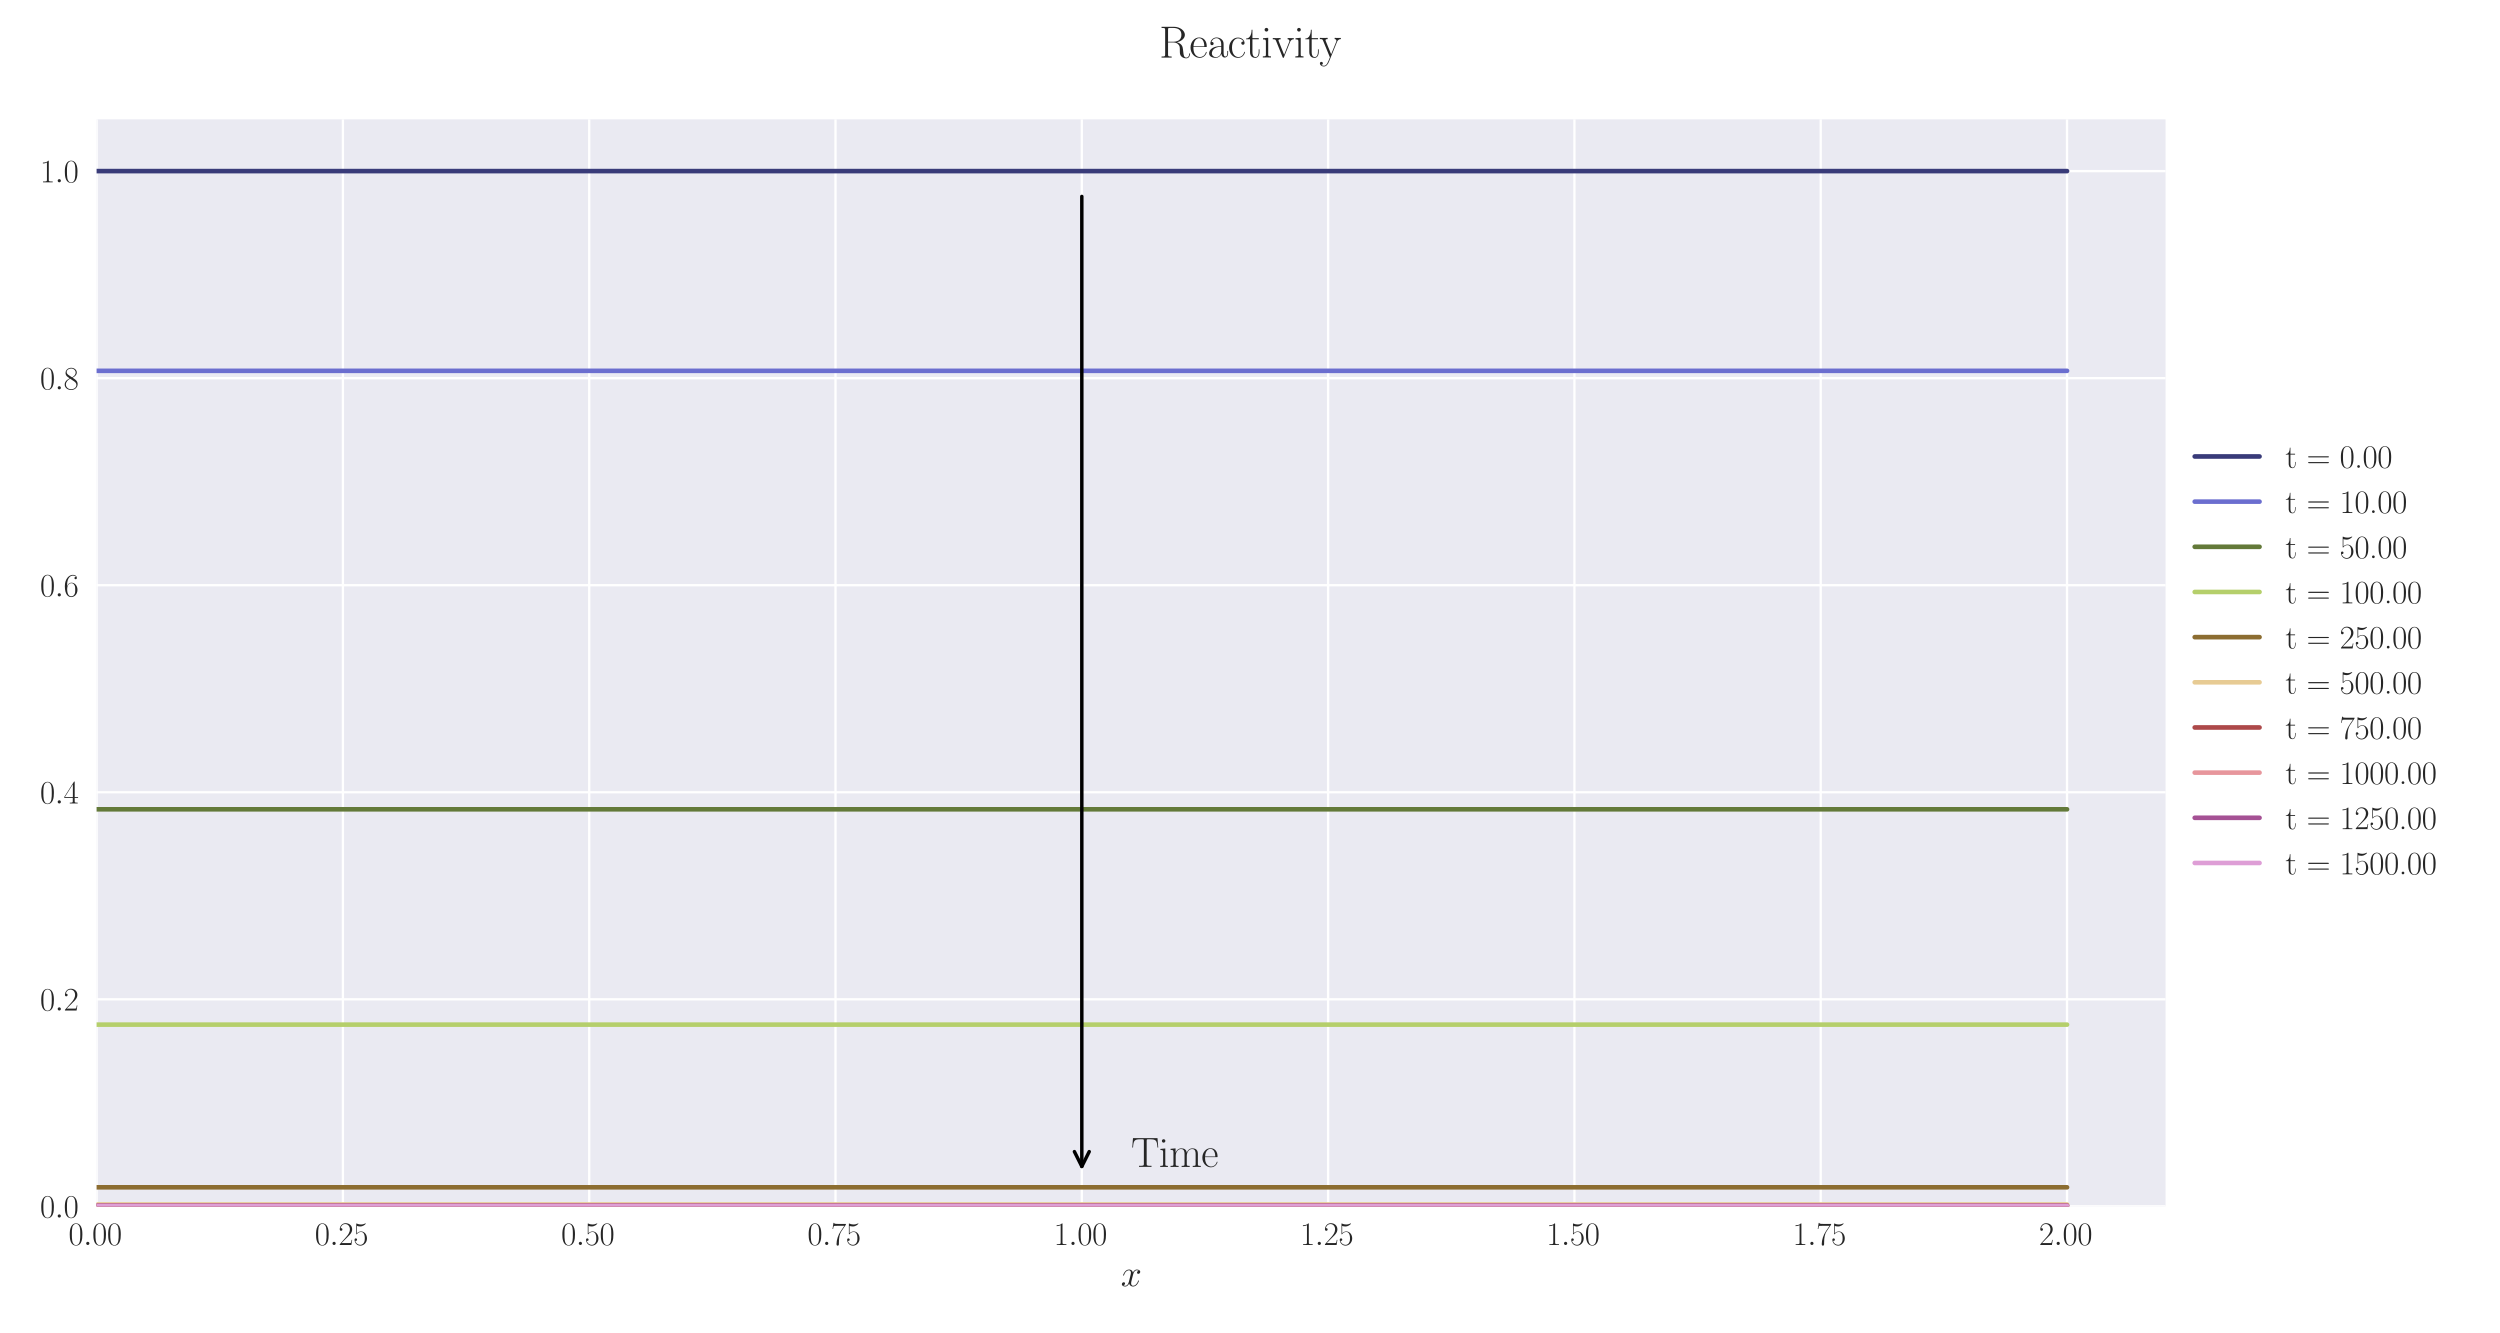 <?xml version="1.0" encoding="utf-8" standalone="no"?>
<!DOCTYPE svg PUBLIC "-//W3C//DTD SVG 1.1//EN"
  "http://www.w3.org/Graphics/SVG/1.1/DTD/svg11.dtd">
<svg xmlns:xlink="http://www.w3.org/1999/xlink" width="1080pt" height="576pt" viewBox="0 0 1080 576" xmlns="http://www.w3.org/2000/svg" version="1.1">
 <defs>
  <style type="text/css">*{stroke-linejoin: round; stroke-linecap: butt}</style>
 </defs>
 <g id="figure_1">
  <g id="patch_1">
   <path d="M 0 576 
L 1080 576 
L 1080 0 
L 0 0 
z
" style="fill: #ffffff"/>
  </g>
  <g id="axes_1">
   <g id="patch_2">
    <path d="M 41.731 521.153 
L 935.518 521.153 
L 935.518 51.564 
L 41.731 51.564 
z
" style="fill: #eaeaf2"/>
   </g>
   <g id="matplotlib.axis_1">
    <g id="xtick_1">
     <g id="line2d_1">
      <path d="M 41.731 521.153 
L 41.731 51.564 
" clip-path="url(#pf6729ee140)" style="fill: none; stroke: #ffffff; stroke-linecap: round"/>
     </g>
     <g id="line2d_2"/>
     <g id="text_1">
      <!-- $\mathdefault{0.00}$ -->
      <g style="fill: #262626" transform="translate(29.591 537.839) scale(0.14 -0.14)">
       <defs>
        <path id="CMR17-30" d="M 2688 2025 
C 2688 2416 2682 3080 2413 3591 
C 2176 4039 1798 4198 1466 4198 
C 1158 4198 768 4058 525 3597 
C 269 3118 243 2524 243 2025 
C 243 1661 250 1106 448 619 
C 723 -39 1216 -128 1466 -128 
C 1760 -128 2208 -7 2470 600 
C 2662 1042 2688 1559 2688 2025 
z
M 1466 -26 
C 1056 -26 813 325 723 812 
C 653 1188 653 1738 653 2096 
C 653 2588 653 2997 736 3387 
C 858 3929 1216 4096 1466 4096 
C 1728 4096 2067 3923 2189 3400 
C 2272 3036 2278 2607 2278 2096 
C 2278 1680 2278 1169 2202 792 
C 2067 95 1690 -26 1466 -26 
z
" transform="scale(0.016)"/>
        <path id="CMMI12-3a" d="M 1178 307 
C 1178 492 1024 619 870 619 
C 685 619 557 466 557 313 
C 557 128 710 0 864 0 
C 1050 0 1178 153 1178 307 
z
" transform="scale(0.016)"/>
       </defs>
       <use xlink:href="#CMR17-30" transform="scale(0.996)"/>
       <use xlink:href="#CMMI12-3a" transform="translate(45.69 0) scale(0.996)"/>
       <use xlink:href="#CMR17-30" transform="translate(72.788 0) scale(0.996)"/>
       <use xlink:href="#CMR17-30" transform="translate(118.478 0) scale(0.996)"/>
      </g>
     </g>
    </g>
    <g id="xtick_2">
     <g id="line2d_3">
      <path d="M 148.134 521.153 
L 148.134 51.564 
" clip-path="url(#pf6729ee140)" style="fill: none; stroke: #ffffff; stroke-linecap: round"/>
     </g>
     <g id="line2d_4"/>
     <g id="text_2">
      <!-- $\mathdefault{0.25}$ -->
      <g style="fill: #262626" transform="translate(135.994 537.839) scale(0.14 -0.14)">
       <defs>
        <path id="CMR17-32" d="M 2669 989 
L 2554 989 
C 2490 536 2438 459 2413 420 
C 2381 369 1920 369 1830 369 
L 602 369 
C 832 619 1280 1072 1824 1597 
C 2214 1967 2669 2402 2669 3035 
C 2669 3790 2067 4224 1395 4224 
C 691 4224 262 3604 262 3030 
C 262 2780 448 2748 525 2748 
C 589 2748 781 2787 781 3010 
C 781 3207 614 3264 525 3264 
C 486 3264 448 3258 422 3245 
C 544 3790 915 4058 1306 4058 
C 1862 4058 2227 3617 2227 3035 
C 2227 2479 1901 2000 1536 1584 
L 262 146 
L 262 0 
L 2515 0 
L 2669 989 
z
" transform="scale(0.016)"/>
        <path id="CMR17-35" d="M 730 3692 
C 794 3666 1056 3584 1325 3584 
C 1920 3584 2246 3911 2432 4100 
C 2432 4157 2432 4192 2394 4192 
C 2387 4192 2374 4192 2323 4163 
C 2099 4058 1837 3973 1517 3973 
C 1325 3973 1037 3999 723 4139 
C 653 4171 640 4171 634 4171 
C 602 4171 595 4164 595 4037 
L 595 2203 
C 595 2089 595 2057 659 2057 
C 691 2057 704 2070 736 2114 
C 941 2401 1222 2522 1542 2522 
C 1766 2522 2246 2382 2246 1289 
C 2246 1085 2246 715 2054 421 
C 1894 159 1645 25 1370 25 
C 947 25 518 320 403 814 
C 429 807 480 795 506 795 
C 589 795 749 840 749 1038 
C 749 1210 627 1280 506 1280 
C 358 1280 262 1190 262 1011 
C 262 454 704 -128 1382 -128 
C 2042 -128 2669 440 2669 1264 
C 2669 2030 2170 2624 1549 2624 
C 1222 2624 947 2503 730 2274 
L 730 3692 
z
" transform="scale(0.016)"/>
       </defs>
       <use xlink:href="#CMR17-30" transform="scale(0.996)"/>
       <use xlink:href="#CMMI12-3a" transform="translate(45.69 0) scale(0.996)"/>
       <use xlink:href="#CMR17-32" transform="translate(72.788 0) scale(0.996)"/>
       <use xlink:href="#CMR17-35" transform="translate(118.478 0) scale(0.996)"/>
      </g>
     </g>
    </g>
    <g id="xtick_3">
     <g id="line2d_5">
      <path d="M 254.537 521.153 
L 254.537 51.564 
" clip-path="url(#pf6729ee140)" style="fill: none; stroke: #ffffff; stroke-linecap: round"/>
     </g>
     <g id="line2d_6"/>
     <g id="text_3">
      <!-- $\mathdefault{0.50}$ -->
      <g style="fill: #262626" transform="translate(242.397 537.839) scale(0.14 -0.14)">
       <use xlink:href="#CMR17-30" transform="scale(0.996)"/>
       <use xlink:href="#CMMI12-3a" transform="translate(45.69 0) scale(0.996)"/>
       <use xlink:href="#CMR17-35" transform="translate(72.788 0) scale(0.996)"/>
       <use xlink:href="#CMR17-30" transform="translate(118.478 0) scale(0.996)"/>
      </g>
     </g>
    </g>
    <g id="xtick_4">
     <g id="line2d_7">
      <path d="M 360.94 521.153 
L 360.94 51.564 
" clip-path="url(#pf6729ee140)" style="fill: none; stroke: #ffffff; stroke-linecap: round"/>
     </g>
     <g id="line2d_8"/>
     <g id="text_4">
      <!-- $\mathdefault{0.75}$ -->
      <g style="fill: #262626" transform="translate(348.801 537.839) scale(0.14 -0.14)">
       <defs>
        <path id="CMR17-37" d="M 2886 3941 
L 2886 4081 
L 1382 4081 
C 634 4081 621 4165 595 4288 
L 480 4288 
L 294 3094 
L 410 3094 
C 429 3215 474 3540 550 3661 
C 589 3712 1062 3712 1171 3712 
L 2579 3712 
L 1869 2661 
C 1395 1954 1069 999 1069 165 
C 1069 89 1069 -128 1299 -128 
C 1530 -128 1530 89 1530 171 
L 1530 465 
C 1530 1508 1709 2196 2003 2636 
L 2886 3941 
z
" transform="scale(0.016)"/>
       </defs>
       <use xlink:href="#CMR17-30" transform="scale(0.996)"/>
       <use xlink:href="#CMMI12-3a" transform="translate(45.69 0) scale(0.996)"/>
       <use xlink:href="#CMR17-37" transform="translate(72.788 0) scale(0.996)"/>
       <use xlink:href="#CMR17-35" transform="translate(118.478 0) scale(0.996)"/>
      </g>
     </g>
    </g>
    <g id="xtick_5">
     <g id="line2d_9">
      <path d="M 467.343 521.153 
L 467.343 51.564 
" clip-path="url(#pf6729ee140)" style="fill: none; stroke: #ffffff; stroke-linecap: round"/>
     </g>
     <g id="line2d_10"/>
     <g id="text_5">
      <!-- $\mathdefault{1.00}$ -->
      <g style="fill: #262626" transform="translate(455.204 537.839) scale(0.14 -0.14)">
       <defs>
        <path id="CMR17-31" d="M 1702 4058 
C 1702 4192 1696 4192 1606 4192 
C 1357 3916 979 3827 621 3827 
C 602 3827 570 3827 563 3808 
C 557 3795 557 3782 557 3648 
C 755 3648 1088 3686 1344 3839 
L 1344 461 
C 1344 236 1331 160 781 160 
L 589 160 
L 589 0 
C 896 0 1216 0 1523 0 
C 1830 0 2150 0 2458 0 
L 2458 160 
L 2266 160 
C 1715 160 1702 230 1702 458 
L 1702 4058 
z
" transform="scale(0.016)"/>
       </defs>
       <use xlink:href="#CMR17-31" transform="scale(0.996)"/>
       <use xlink:href="#CMMI12-3a" transform="translate(45.69 0) scale(0.996)"/>
       <use xlink:href="#CMR17-30" transform="translate(72.788 0) scale(0.996)"/>
       <use xlink:href="#CMR17-30" transform="translate(118.478 0) scale(0.996)"/>
      </g>
     </g>
    </g>
    <g id="xtick_6">
     <g id="line2d_11">
      <path d="M 573.747 521.153 
L 573.747 51.564 
" clip-path="url(#pf6729ee140)" style="fill: none; stroke: #ffffff; stroke-linecap: round"/>
     </g>
     <g id="line2d_12"/>
     <g id="text_6">
      <!-- $\mathdefault{1.25}$ -->
      <g style="fill: #262626" transform="translate(561.607 537.839) scale(0.14 -0.14)">
       <use xlink:href="#CMR17-31" transform="scale(0.996)"/>
       <use xlink:href="#CMMI12-3a" transform="translate(45.69 0) scale(0.996)"/>
       <use xlink:href="#CMR17-32" transform="translate(72.788 0) scale(0.996)"/>
       <use xlink:href="#CMR17-35" transform="translate(118.478 0) scale(0.996)"/>
      </g>
     </g>
    </g>
    <g id="xtick_7">
     <g id="line2d_13">
      <path d="M 680.15 521.153 
L 680.15 51.564 
" clip-path="url(#pf6729ee140)" style="fill: none; stroke: #ffffff; stroke-linecap: round"/>
     </g>
     <g id="line2d_14"/>
     <g id="text_7">
      <!-- $\mathdefault{1.50}$ -->
      <g style="fill: #262626" transform="translate(668.01 537.839) scale(0.14 -0.14)">
       <use xlink:href="#CMR17-31" transform="scale(0.996)"/>
       <use xlink:href="#CMMI12-3a" transform="translate(45.69 0) scale(0.996)"/>
       <use xlink:href="#CMR17-35" transform="translate(72.788 0) scale(0.996)"/>
       <use xlink:href="#CMR17-30" transform="translate(118.478 0) scale(0.996)"/>
      </g>
     </g>
    </g>
    <g id="xtick_8">
     <g id="line2d_15">
      <path d="M 786.553 521.153 
L 786.553 51.564 
" clip-path="url(#pf6729ee140)" style="fill: none; stroke: #ffffff; stroke-linecap: round"/>
     </g>
     <g id="line2d_16"/>
     <g id="text_8">
      <!-- $\mathdefault{1.75}$ -->
      <g style="fill: #262626" transform="translate(774.414 537.839) scale(0.14 -0.14)">
       <use xlink:href="#CMR17-31" transform="scale(0.996)"/>
       <use xlink:href="#CMMI12-3a" transform="translate(45.69 0) scale(0.996)"/>
       <use xlink:href="#CMR17-37" transform="translate(72.788 0) scale(0.996)"/>
       <use xlink:href="#CMR17-35" transform="translate(118.478 0) scale(0.996)"/>
      </g>
     </g>
    </g>
    <g id="xtick_9">
     <g id="line2d_17">
      <path d="M 892.956 521.153 
L 892.956 51.564 
" clip-path="url(#pf6729ee140)" style="fill: none; stroke: #ffffff; stroke-linecap: round"/>
     </g>
     <g id="line2d_18"/>
     <g id="text_9">
      <!-- $\mathdefault{2.00}$ -->
      <g style="fill: #262626" transform="translate(880.817 537.839) scale(0.14 -0.14)">
       <use xlink:href="#CMR17-32" transform="scale(0.996)"/>
       <use xlink:href="#CMMI12-3a" transform="translate(45.69 0) scale(0.996)"/>
       <use xlink:href="#CMR17-30" transform="translate(72.788 0) scale(0.996)"/>
       <use xlink:href="#CMR17-30" transform="translate(118.478 0) scale(0.996)"/>
      </g>
     </g>
    </g>
    <g id="text_10">
     <!-- $x$ -->
     <g style="fill: #262626" transform="translate(484.189 555.621) scale(0.16 -0.16)">
      <defs>
       <path id="CMMI12-78" d="M 3034 2606 
C 2829 2567 2752 2414 2752 2293 
C 2752 2139 2874 2088 2963 2088 
C 3155 2088 3290 2254 3290 2427 
C 3290 2695 2982 2816 2714 2816 
C 2323 2816 2106 2433 2048 2312 
C 1901 2816 1504 2816 1389 2816 
C 736 2816 390 1980 390 1839 
C 390 1814 416 1782 461 1782 
C 512 1782 525 1820 538 1846 
C 755 2555 1184 2689 1370 2689 
C 1658 2689 1715 2420 1715 2267 
C 1715 2127 1677 1980 1600 1673 
L 1382 798 
C 1286 415 1101 64 762 64 
C 730 64 570 64 435 147 
C 666 192 717 383 717 460 
C 717 588 621 664 499 664 
C 346 664 179 530 179 326 
C 179 57 480 -64 755 -64 
C 1062 -64 1280 179 1414 441 
C 1517 64 1837 -64 2074 -64 
C 2726 -64 3072 773 3072 913 
C 3072 945 3046 971 3008 971 
C 2950 971 2944 939 2925 888 
C 2752 326 2381 64 2093 64 
C 1869 64 1747 230 1747 492 
C 1747 632 1773 734 1875 1156 
L 2099 2024 
C 2195 2408 2413 2689 2707 2689 
C 2720 2689 2899 2689 3034 2606 
z
" transform="scale(0.016)"/>
      </defs>
      <use xlink:href="#CMMI12-78" transform="scale(0.996)"/>
     </g>
    </g>
   </g>
   <g id="matplotlib.axis_2">
    <g id="ytick_1">
     <g id="line2d_19">
      <path d="M 41.731 521.153 
L 935.518 521.153 
" clip-path="url(#pf6729ee140)" style="fill: none; stroke: #ffffff; stroke-linecap: round"/>
     </g>
     <g id="line2d_20"/>
     <g id="text_11">
      <!-- $\mathdefault{0.0}$ -->
      <g style="fill: #262626" transform="translate(17.28 525.996) scale(0.14 -0.14)">
       <use xlink:href="#CMR17-30" transform="scale(0.996)"/>
       <use xlink:href="#CMMI12-3a" transform="translate(45.69 0) scale(0.996)"/>
       <use xlink:href="#CMR17-30" transform="translate(72.788 0) scale(0.996)"/>
      </g>
     </g>
    </g>
    <g id="ytick_2">
     <g id="line2d_21">
      <path d="M 41.731 431.706 
L 935.518 431.706 
" clip-path="url(#pf6729ee140)" style="fill: none; stroke: #ffffff; stroke-linecap: round"/>
     </g>
     <g id="line2d_22"/>
     <g id="text_12">
      <!-- $\mathdefault{0.2}$ -->
      <g style="fill: #262626" transform="translate(17.28 436.549) scale(0.14 -0.14)">
       <use xlink:href="#CMR17-30" transform="scale(0.996)"/>
       <use xlink:href="#CMMI12-3a" transform="translate(45.69 0) scale(0.996)"/>
       <use xlink:href="#CMR17-32" transform="translate(72.788 0) scale(0.996)"/>
      </g>
     </g>
    </g>
    <g id="ytick_3">
     <g id="line2d_23">
      <path d="M 41.731 342.259 
L 935.518 342.259 
" clip-path="url(#pf6729ee140)" style="fill: none; stroke: #ffffff; stroke-linecap: round"/>
     </g>
     <g id="line2d_24"/>
     <g id="text_13">
      <!-- $\mathdefault{0.4}$ -->
      <g style="fill: #262626" transform="translate(17.28 347.102) scale(0.14 -0.14)">
       <defs>
        <path id="CMR17-34" d="M 2150 4122 
C 2150 4256 2144 4256 2029 4256 
L 128 1254 
L 128 1088 
L 1779 1088 
L 1779 457 
C 1779 224 1766 160 1318 160 
L 1197 160 
L 1197 0 
C 1402 0 1747 0 1965 0 
C 2182 0 2528 0 2733 0 
L 2733 160 
L 2611 160 
C 2163 160 2150 224 2150 457 
L 2150 1088 
L 2803 1088 
L 2803 1254 
L 2150 1254 
L 2150 4122 
z
M 1798 3703 
L 1798 1254 
L 256 1254 
L 1798 3703 
z
" transform="scale(0.016)"/>
       </defs>
       <use xlink:href="#CMR17-30" transform="scale(0.996)"/>
       <use xlink:href="#CMMI12-3a" transform="translate(45.69 0) scale(0.996)"/>
       <use xlink:href="#CMR17-34" transform="translate(72.788 0) scale(0.996)"/>
      </g>
     </g>
    </g>
    <g id="ytick_4">
     <g id="line2d_25">
      <path d="M 41.731 252.812 
L 935.518 252.812 
" clip-path="url(#pf6729ee140)" style="fill: none; stroke: #ffffff; stroke-linecap: round"/>
     </g>
     <g id="line2d_26"/>
     <g id="text_14">
      <!-- $\mathdefault{0.6}$ -->
      <g style="fill: #262626" transform="translate(17.28 257.655) scale(0.14 -0.14)">
       <defs>
        <path id="CMR17-36" d="M 678 2176 
C 678 3690 1395 4032 1811 4032 
C 1946 4032 2272 4009 2400 3776 
C 2298 3776 2106 3776 2106 3553 
C 2106 3381 2246 3323 2336 3323 
C 2394 3323 2566 3348 2566 3560 
C 2566 3954 2246 4179 1805 4179 
C 1043 4179 243 3390 243 1984 
C 243 253 966 -128 1478 -128 
C 2099 -128 2688 427 2688 1283 
C 2688 2081 2170 2662 1517 2662 
C 1126 2662 838 2407 678 1960 
L 678 2176 
z
M 1478 25 
C 691 25 691 1200 691 1436 
C 691 1896 909 2560 1504 2560 
C 1613 2560 1926 2560 2138 2120 
C 2253 1870 2253 1609 2253 1289 
C 2253 944 2253 690 2118 434 
C 1978 171 1773 25 1478 25 
z
" transform="scale(0.016)"/>
       </defs>
       <use xlink:href="#CMR17-30" transform="scale(0.996)"/>
       <use xlink:href="#CMMI12-3a" transform="translate(45.69 0) scale(0.996)"/>
       <use xlink:href="#CMR17-36" transform="translate(72.788 0) scale(0.996)"/>
      </g>
     </g>
    </g>
    <g id="ytick_5">
     <g id="line2d_27">
      <path d="M 41.731 163.365 
L 935.518 163.365 
" clip-path="url(#pf6729ee140)" style="fill: none; stroke: #ffffff; stroke-linecap: round"/>
     </g>
     <g id="line2d_28"/>
     <g id="text_15">
      <!-- $\mathdefault{0.8}$ -->
      <g style="fill: #262626" transform="translate(17.28 168.208) scale(0.14 -0.14)">
       <defs>
        <path id="CMR17-38" d="M 1741 2264 
C 2144 2467 2554 2773 2554 3263 
C 2554 3841 1990 4179 1472 4179 
C 890 4179 378 3759 378 3180 
C 378 3021 416 2747 666 2505 
C 730 2442 998 2251 1171 2130 
C 883 1983 211 1634 211 934 
C 211 279 838 -128 1459 -128 
C 2144 -128 2720 362 2720 1010 
C 2720 1590 2330 1857 2074 2029 
L 1741 2264 
z
M 902 2822 
C 851 2854 595 3051 595 3351 
C 595 3739 998 4032 1459 4032 
C 1965 4032 2336 3676 2336 3262 
C 2336 2669 1670 2331 1638 2331 
C 1632 2331 1626 2331 1574 2370 
L 902 2822 
z
M 2080 1519 
C 2176 1449 2483 1240 2483 851 
C 2483 381 2010 25 1472 25 
C 890 25 448 438 448 940 
C 448 1443 838 1862 1280 2060 
L 2080 1519 
z
" transform="scale(0.016)"/>
       </defs>
       <use xlink:href="#CMR17-30" transform="scale(0.996)"/>
       <use xlink:href="#CMMI12-3a" transform="translate(45.69 0) scale(0.996)"/>
       <use xlink:href="#CMR17-38" transform="translate(72.788 0) scale(0.996)"/>
      </g>
     </g>
    </g>
    <g id="ytick_6">
     <g id="line2d_29">
      <path d="M 41.731 73.918 
L 935.518 73.918 
" clip-path="url(#pf6729ee140)" style="fill: none; stroke: #ffffff; stroke-linecap: round"/>
     </g>
     <g id="line2d_30"/>
     <g id="text_16">
      <!-- $\mathdefault{1.0}$ -->
      <g style="fill: #262626" transform="translate(17.28 78.761) scale(0.14 -0.14)">
       <use xlink:href="#CMR17-31" transform="scale(0.996)"/>
       <use xlink:href="#CMMI12-3a" transform="translate(45.69 0) scale(0.996)"/>
       <use xlink:href="#CMR17-30" transform="translate(72.788 0) scale(0.996)"/>
      </g>
     </g>
    </g>
   </g>
   <g id="line2d_31">
    <path d="M 41.731 73.918 
L 50.243 73.918 
L 58.755 73.918 
L 67.267 73.918 
L 75.78 73.918 
L 84.292 73.918 
L 92.804 73.918 
L 101.316 73.918 
L 109.829 73.918 
L 118.341 73.918 
L 126.853 73.918 
L 135.365 73.918 
L 143.878 73.918 
L 152.39 73.918 
L 160.902 73.918 
L 169.414 73.918 
L 177.927 73.918 
L 186.439 73.918 
L 194.951 73.918 
L 203.463 73.918 
L 211.976 73.918 
L 220.488 73.918 
L 229 73.918 
L 237.513 73.918 
L 246.025 73.918 
L 254.537 73.918 
L 263.049 73.918 
L 271.562 73.918 
L 280.074 73.918 
L 288.586 73.918 
L 297.098 73.918 
L 305.611 73.918 
L 314.123 73.918 
L 322.635 73.918 
L 331.147 73.918 
L 339.66 73.918 
L 348.172 73.918 
L 356.684 73.918 
L 365.196 73.918 
L 373.709 73.918 
L 382.221 73.918 
L 390.733 73.918 
L 399.245 73.918 
L 407.758 73.918 
L 416.27 73.918 
L 424.782 73.918 
L 433.294 73.918 
L 441.807 73.918 
L 450.319 73.918 
L 458.831 73.918 
L 467.343 73.918 
L 475.856 73.918 
L 484.368 73.918 
L 492.88 73.918 
L 501.393 73.918 
L 509.905 73.918 
L 518.417 73.918 
L 526.929 73.918 
L 535.442 73.918 
L 543.954 73.918 
L 552.466 73.918 
L 560.978 73.918 
L 569.491 73.918 
L 578.003 73.918 
L 586.515 73.918 
L 595.027 73.918 
L 603.54 73.918 
L 612.052 73.918 
L 620.564 73.918 
L 629.076 73.918 
L 637.589 73.918 
L 646.101 73.918 
L 654.613 73.918 
L 663.125 73.918 
L 671.638 73.918 
L 680.15 73.918 
L 688.662 73.918 
L 697.174 73.918 
L 705.687 73.918 
L 714.199 73.918 
L 722.711 73.918 
L 731.223 73.918 
L 739.736 73.918 
L 748.248 73.918 
L 756.76 73.918 
L 765.273 73.918 
L 773.785 73.918 
L 782.297 73.918 
L 790.809 73.918 
L 799.322 73.918 
L 807.834 73.918 
L 816.346 73.918 
L 824.858 73.918 
L 833.371 73.918 
L 841.883 73.918 
L 850.395 73.918 
L 858.907 73.918 
L 867.42 73.918 
L 875.932 73.918 
L 884.444 73.918 
L 892.956 73.918 
" clip-path="url(#pf6729ee140)" style="fill: none; stroke: #393b79; stroke-width: 2; stroke-linecap: round"/>
   </g>
   <g id="line2d_32">
    <path d="M 41.731 160.204 
L 50.243 160.204 
L 58.755 160.204 
L 67.267 160.204 
L 75.78 160.204 
L 84.292 160.204 
L 92.804 160.204 
L 101.316 160.204 
L 109.829 160.204 
L 118.341 160.204 
L 126.853 160.204 
L 135.365 160.204 
L 143.878 160.204 
L 152.39 160.204 
L 160.902 160.204 
L 169.414 160.204 
L 177.927 160.204 
L 186.439 160.204 
L 194.951 160.204 
L 203.463 160.204 
L 211.976 160.204 
L 220.488 160.204 
L 229 160.204 
L 237.513 160.204 
L 246.025 160.204 
L 254.537 160.204 
L 263.049 160.204 
L 271.562 160.204 
L 280.074 160.204 
L 288.586 160.204 
L 297.098 160.204 
L 305.611 160.204 
L 314.123 160.204 
L 322.635 160.204 
L 331.147 160.204 
L 339.66 160.204 
L 348.172 160.204 
L 356.684 160.204 
L 365.196 160.204 
L 373.709 160.204 
L 382.221 160.204 
L 390.733 160.204 
L 399.245 160.204 
L 407.758 160.204 
L 416.27 160.204 
L 424.782 160.204 
L 433.294 160.204 
L 441.807 160.204 
L 450.319 160.204 
L 458.831 160.204 
L 467.343 160.204 
L 475.856 160.204 
L 484.368 160.204 
L 492.88 160.204 
L 501.393 160.204 
L 509.905 160.204 
L 518.417 160.204 
L 526.929 160.204 
L 535.442 160.204 
L 543.954 160.204 
L 552.466 160.204 
L 560.978 160.204 
L 569.491 160.204 
L 578.003 160.204 
L 586.515 160.204 
L 595.027 160.204 
L 603.54 160.204 
L 612.052 160.204 
L 620.564 160.204 
L 629.076 160.204 
L 637.589 160.204 
L 646.101 160.204 
L 654.613 160.204 
L 663.125 160.204 
L 671.638 160.204 
L 680.15 160.204 
L 688.662 160.204 
L 697.174 160.204 
L 705.687 160.204 
L 714.199 160.204 
L 722.711 160.204 
L 731.223 160.204 
L 739.736 160.204 
L 748.248 160.204 
L 756.76 160.204 
L 765.273 160.204 
L 773.785 160.204 
L 782.297 160.204 
L 790.809 160.204 
L 799.322 160.204 
L 807.834 160.204 
L 816.346 160.204 
L 824.858 160.204 
L 833.371 160.204 
L 841.883 160.204 
L 850.395 160.204 
L 858.907 160.204 
L 867.42 160.204 
L 875.932 160.204 
L 884.444 160.204 
L 892.956 160.204 
" clip-path="url(#pf6729ee140)" style="fill: none; stroke: #6b6ecf; stroke-width: 2; stroke-linecap: round"/>
   </g>
   <g id="line2d_33">
    <path d="M 41.731 349.623 
L 50.243 349.623 
L 58.755 349.623 
L 67.267 349.623 
L 75.78 349.623 
L 84.292 349.623 
L 92.804 349.623 
L 101.316 349.623 
L 109.829 349.623 
L 118.341 349.623 
L 126.853 349.623 
L 135.365 349.623 
L 143.878 349.623 
L 152.39 349.623 
L 160.902 349.623 
L 169.414 349.623 
L 177.927 349.623 
L 186.439 349.623 
L 194.951 349.623 
L 203.463 349.623 
L 211.976 349.623 
L 220.488 349.623 
L 229 349.623 
L 237.513 349.623 
L 246.025 349.623 
L 254.537 349.623 
L 263.049 349.623 
L 271.562 349.623 
L 280.074 349.623 
L 288.586 349.623 
L 297.098 349.623 
L 305.611 349.623 
L 314.123 349.623 
L 322.635 349.623 
L 331.147 349.623 
L 339.66 349.623 
L 348.172 349.623 
L 356.684 349.623 
L 365.196 349.623 
L 373.709 349.623 
L 382.221 349.623 
L 390.733 349.623 
L 399.245 349.623 
L 407.758 349.623 
L 416.27 349.623 
L 424.782 349.623 
L 433.294 349.623 
L 441.807 349.623 
L 450.319 349.623 
L 458.831 349.623 
L 467.343 349.623 
L 475.856 349.623 
L 484.368 349.623 
L 492.88 349.623 
L 501.393 349.623 
L 509.905 349.623 
L 518.417 349.623 
L 526.929 349.623 
L 535.442 349.623 
L 543.954 349.623 
L 552.466 349.623 
L 560.978 349.623 
L 569.491 349.623 
L 578.003 349.623 
L 586.515 349.623 
L 595.027 349.623 
L 603.54 349.623 
L 612.052 349.623 
L 620.564 349.623 
L 629.076 349.623 
L 637.589 349.623 
L 646.101 349.623 
L 654.613 349.623 
L 663.125 349.623 
L 671.638 349.623 
L 680.15 349.623 
L 688.662 349.623 
L 697.174 349.623 
L 705.687 349.623 
L 714.199 349.623 
L 722.711 349.623 
L 731.223 349.623 
L 739.736 349.623 
L 748.248 349.623 
L 756.76 349.623 
L 765.273 349.623 
L 773.785 349.623 
L 782.297 349.623 
L 790.809 349.623 
L 799.322 349.623 
L 807.834 349.623 
L 816.346 349.623 
L 824.858 349.623 
L 833.371 349.623 
L 841.883 349.623 
L 850.395 349.623 
L 858.907 349.623 
L 867.42 349.623 
L 875.932 349.623 
L 884.444 349.623 
L 892.956 349.623 
" clip-path="url(#pf6729ee140)" style="fill: none; stroke: #637939; stroke-width: 2; stroke-linecap: round"/>
   </g>
   <g id="line2d_34">
    <path d="M 41.731 442.641 
L 50.243 442.641 
L 58.755 442.641 
L 67.267 442.641 
L 75.78 442.641 
L 84.292 442.641 
L 92.804 442.641 
L 101.316 442.641 
L 109.829 442.641 
L 118.341 442.641 
L 126.853 442.641 
L 135.365 442.641 
L 143.878 442.641 
L 152.39 442.641 
L 160.902 442.641 
L 169.414 442.641 
L 177.927 442.641 
L 186.439 442.641 
L 194.951 442.641 
L 203.463 442.641 
L 211.976 442.641 
L 220.488 442.641 
L 229 442.641 
L 237.513 442.641 
L 246.025 442.641 
L 254.537 442.641 
L 263.049 442.641 
L 271.562 442.641 
L 280.074 442.641 
L 288.586 442.641 
L 297.098 442.641 
L 305.611 442.641 
L 314.123 442.641 
L 322.635 442.641 
L 331.147 442.641 
L 339.66 442.641 
L 348.172 442.641 
L 356.684 442.641 
L 365.196 442.641 
L 373.709 442.641 
L 382.221 442.641 
L 390.733 442.641 
L 399.245 442.641 
L 407.758 442.641 
L 416.27 442.641 
L 424.782 442.641 
L 433.294 442.641 
L 441.807 442.641 
L 450.319 442.641 
L 458.831 442.641 
L 467.343 442.641 
L 475.856 442.641 
L 484.368 442.641 
L 492.88 442.641 
L 501.393 442.641 
L 509.905 442.641 
L 518.417 442.641 
L 526.929 442.641 
L 535.442 442.641 
L 543.954 442.641 
L 552.466 442.641 
L 560.978 442.641 
L 569.491 442.641 
L 578.003 442.641 
L 586.515 442.641 
L 595.027 442.641 
L 603.54 442.641 
L 612.052 442.641 
L 620.564 442.641 
L 629.076 442.641 
L 637.589 442.641 
L 646.101 442.641 
L 654.613 442.641 
L 663.125 442.641 
L 671.638 442.641 
L 680.15 442.641 
L 688.662 442.641 
L 697.174 442.641 
L 705.687 442.641 
L 714.199 442.641 
L 722.711 442.641 
L 731.223 442.641 
L 739.736 442.641 
L 748.248 442.641 
L 756.76 442.641 
L 765.273 442.641 
L 773.785 442.641 
L 782.297 442.641 
L 790.809 442.641 
L 799.322 442.641 
L 807.834 442.641 
L 816.346 442.641 
L 824.858 442.641 
L 833.371 442.641 
L 841.883 442.641 
L 850.395 442.641 
L 858.907 442.641 
L 867.42 442.641 
L 875.932 442.641 
L 884.444 442.641 
L 892.956 442.641 
" clip-path="url(#pf6729ee140)" style="fill: none; stroke: #b5cf6b; stroke-width: 2; stroke-linecap: round"/>
   </g>
   <g id="line2d_35">
    <path d="M 41.731 512.919 
L 50.243 512.919 
L 58.755 512.919 
L 67.267 512.919 
L 75.78 512.919 
L 84.292 512.919 
L 92.804 512.919 
L 101.316 512.919 
L 109.829 512.919 
L 118.341 512.919 
L 126.853 512.919 
L 135.365 512.919 
L 143.878 512.919 
L 152.39 512.919 
L 160.902 512.919 
L 169.414 512.919 
L 177.927 512.919 
L 186.439 512.919 
L 194.951 512.919 
L 203.463 512.919 
L 211.976 512.919 
L 220.488 512.919 
L 229 512.919 
L 237.513 512.919 
L 246.025 512.919 
L 254.537 512.919 
L 263.049 512.919 
L 271.562 512.919 
L 280.074 512.919 
L 288.586 512.919 
L 297.098 512.919 
L 305.611 512.919 
L 314.123 512.919 
L 322.635 512.919 
L 331.147 512.919 
L 339.66 512.919 
L 348.172 512.919 
L 356.684 512.919 
L 365.196 512.919 
L 373.709 512.919 
L 382.221 512.919 
L 390.733 512.919 
L 399.245 512.919 
L 407.758 512.919 
L 416.27 512.919 
L 424.782 512.919 
L 433.294 512.919 
L 441.807 512.919 
L 450.319 512.919 
L 458.831 512.919 
L 467.343 512.919 
L 475.856 512.919 
L 484.368 512.919 
L 492.88 512.919 
L 501.393 512.919 
L 509.905 512.919 
L 518.417 512.919 
L 526.929 512.919 
L 535.442 512.919 
L 543.954 512.919 
L 552.466 512.919 
L 560.978 512.919 
L 569.491 512.919 
L 578.003 512.919 
L 586.515 512.919 
L 595.027 512.919 
L 603.54 512.919 
L 612.052 512.919 
L 620.564 512.919 
L 629.076 512.919 
L 637.589 512.919 
L 646.101 512.919 
L 654.613 512.919 
L 663.125 512.919 
L 671.638 512.919 
L 680.15 512.919 
L 688.662 512.919 
L 697.174 512.919 
L 705.687 512.919 
L 714.199 512.919 
L 722.711 512.919 
L 731.223 512.919 
L 739.736 512.919 
L 748.248 512.919 
L 756.76 512.919 
L 765.273 512.919 
L 773.785 512.919 
L 782.297 512.919 
L 790.809 512.919 
L 799.322 512.919 
L 807.834 512.919 
L 816.346 512.919 
L 824.858 512.919 
L 833.371 512.919 
L 841.883 512.919 
L 850.395 512.919 
L 858.907 512.919 
L 867.42 512.919 
L 875.932 512.919 
L 884.444 512.919 
L 892.956 512.919 
" clip-path="url(#pf6729ee140)" style="fill: none; stroke: #8c6d31; stroke-width: 2; stroke-linecap: round"/>
   </g>
   <g id="line2d_36">
    <path d="M 41.731 520.33 
L 50.243 520.33 
L 58.755 520.33 
L 67.267 520.33 
L 75.78 520.33 
L 84.292 520.33 
L 92.804 520.33 
L 101.316 520.33 
L 109.829 520.33 
L 118.341 520.33 
L 126.853 520.33 
L 135.365 520.33 
L 143.878 520.33 
L 152.39 520.33 
L 160.902 520.33 
L 169.414 520.33 
L 177.927 520.33 
L 186.439 520.33 
L 194.951 520.33 
L 203.463 520.33 
L 211.976 520.33 
L 220.488 520.33 
L 229 520.33 
L 237.513 520.33 
L 246.025 520.33 
L 254.537 520.33 
L 263.049 520.33 
L 271.562 520.33 
L 280.074 520.33 
L 288.586 520.33 
L 297.098 520.33 
L 305.611 520.33 
L 314.123 520.33 
L 322.635 520.33 
L 331.147 520.33 
L 339.66 520.33 
L 348.172 520.33 
L 356.684 520.33 
L 365.196 520.33 
L 373.709 520.33 
L 382.221 520.33 
L 390.733 520.33 
L 399.245 520.33 
L 407.758 520.33 
L 416.27 520.33 
L 424.782 520.33 
L 433.294 520.33 
L 441.807 520.33 
L 450.319 520.33 
L 458.831 520.33 
L 467.343 520.33 
L 475.856 520.33 
L 484.368 520.33 
L 492.88 520.33 
L 501.393 520.33 
L 509.905 520.33 
L 518.417 520.33 
L 526.929 520.33 
L 535.442 520.33 
L 543.954 520.33 
L 552.466 520.33 
L 560.978 520.33 
L 569.491 520.33 
L 578.003 520.33 
L 586.515 520.33 
L 595.027 520.33 
L 603.54 520.33 
L 612.052 520.33 
L 620.564 520.33 
L 629.076 520.33 
L 637.589 520.33 
L 646.101 520.33 
L 654.613 520.33 
L 663.125 520.33 
L 671.638 520.33 
L 680.15 520.33 
L 688.662 520.33 
L 697.174 520.33 
L 705.687 520.33 
L 714.199 520.33 
L 722.711 520.33 
L 731.223 520.33 
L 739.736 520.33 
L 748.248 520.33 
L 756.76 520.33 
L 765.273 520.33 
L 773.785 520.33 
L 782.297 520.33 
L 790.809 520.33 
L 799.322 520.33 
L 807.834 520.33 
L 816.346 520.33 
L 824.858 520.33 
L 833.371 520.33 
L 841.883 520.33 
L 850.395 520.33 
L 858.907 520.33 
L 867.42 520.33 
L 875.932 520.33 
L 884.444 520.33 
L 892.956 520.33 
" clip-path="url(#pf6729ee140)" style="fill: none; stroke: #e7cb94; stroke-width: 2; stroke-linecap: round"/>
   </g>
   <g id="line2d_37">
    <path d="M 41.731 520.758 
L 50.243 520.758 
L 58.755 520.758 
L 67.267 520.758 
L 75.78 520.758 
L 84.292 520.758 
L 92.804 520.758 
L 101.316 520.758 
L 109.829 520.758 
L 118.341 520.758 
L 126.853 520.758 
L 135.365 520.758 
L 143.878 520.758 
L 152.39 520.758 
L 160.902 520.758 
L 169.414 520.758 
L 177.927 520.758 
L 186.439 520.758 
L 194.951 520.758 
L 203.463 520.758 
L 211.976 520.758 
L 220.488 520.758 
L 229 520.758 
L 237.513 520.758 
L 246.025 520.758 
L 254.537 520.758 
L 263.049 520.758 
L 271.562 520.758 
L 280.074 520.758 
L 288.586 520.758 
L 297.098 520.758 
L 305.611 520.758 
L 314.123 520.758 
L 322.635 520.758 
L 331.147 520.758 
L 339.66 520.758 
L 348.172 520.758 
L 356.684 520.758 
L 365.196 520.758 
L 373.709 520.758 
L 382.221 520.758 
L 390.733 520.758 
L 399.245 520.758 
L 407.758 520.758 
L 416.27 520.758 
L 424.782 520.758 
L 433.294 520.758 
L 441.807 520.758 
L 450.319 520.758 
L 458.831 520.758 
L 467.343 520.758 
L 475.856 520.758 
L 484.368 520.758 
L 492.88 520.758 
L 501.393 520.758 
L 509.905 520.758 
L 518.417 520.758 
L 526.929 520.758 
L 535.442 520.758 
L 543.954 520.758 
L 552.466 520.758 
L 560.978 520.758 
L 569.491 520.758 
L 578.003 520.758 
L 586.515 520.758 
L 595.027 520.758 
L 603.54 520.758 
L 612.052 520.758 
L 620.564 520.758 
L 629.076 520.758 
L 637.589 520.758 
L 646.101 520.758 
L 654.613 520.758 
L 663.125 520.758 
L 671.638 520.758 
L 680.15 520.758 
L 688.662 520.758 
L 697.174 520.758 
L 705.687 520.758 
L 714.199 520.758 
L 722.711 520.758 
L 731.223 520.758 
L 739.736 520.758 
L 748.248 520.758 
L 756.76 520.758 
L 765.273 520.758 
L 773.785 520.758 
L 782.297 520.758 
L 790.809 520.758 
L 799.322 520.758 
L 807.834 520.758 
L 816.346 520.758 
L 824.858 520.758 
L 833.371 520.758 
L 841.883 520.758 
L 850.395 520.758 
L 858.907 520.758 
L 867.42 520.758 
L 875.932 520.758 
L 884.444 520.758 
L 892.956 520.758 
" clip-path="url(#pf6729ee140)" style="fill: none; stroke: #ad494a; stroke-width: 2; stroke-linecap: round"/>
   </g>
   <g id="line2d_38">
    <path d="M 41.731 520.895 
L 50.243 520.895 
L 58.755 520.895 
L 67.267 520.895 
L 75.78 520.895 
L 84.292 520.895 
L 92.804 520.895 
L 101.316 520.895 
L 109.829 520.895 
L 118.341 520.895 
L 126.853 520.895 
L 135.365 520.895 
L 143.878 520.895 
L 152.39 520.895 
L 160.902 520.895 
L 169.414 520.895 
L 177.927 520.895 
L 186.439 520.895 
L 194.951 520.895 
L 203.463 520.895 
L 211.976 520.895 
L 220.488 520.895 
L 229 520.895 
L 237.513 520.895 
L 246.025 520.895 
L 254.537 520.895 
L 263.049 520.895 
L 271.562 520.895 
L 280.074 520.895 
L 288.586 520.895 
L 297.098 520.895 
L 305.611 520.895 
L 314.123 520.895 
L 322.635 520.895 
L 331.147 520.895 
L 339.66 520.895 
L 348.172 520.895 
L 356.684 520.895 
L 365.196 520.895 
L 373.709 520.895 
L 382.221 520.895 
L 390.733 520.895 
L 399.245 520.895 
L 407.758 520.895 
L 416.27 520.895 
L 424.782 520.895 
L 433.294 520.895 
L 441.807 520.895 
L 450.319 520.895 
L 458.831 520.895 
L 467.343 520.895 
L 475.856 520.895 
L 484.368 520.895 
L 492.88 520.895 
L 501.393 520.895 
L 509.905 520.895 
L 518.417 520.895 
L 526.929 520.895 
L 535.442 520.895 
L 543.954 520.895 
L 552.466 520.895 
L 560.978 520.895 
L 569.491 520.895 
L 578.003 520.895 
L 586.515 520.895 
L 595.027 520.895 
L 603.54 520.895 
L 612.052 520.895 
L 620.564 520.895 
L 629.076 520.895 
L 637.589 520.895 
L 646.101 520.895 
L 654.613 520.895 
L 663.125 520.895 
L 671.638 520.895 
L 680.15 520.895 
L 688.662 520.895 
L 697.174 520.895 
L 705.687 520.895 
L 714.199 520.895 
L 722.711 520.895 
L 731.223 520.895 
L 739.736 520.895 
L 748.248 520.895 
L 756.76 520.895 
L 765.273 520.895 
L 773.785 520.895 
L 782.297 520.895 
L 790.809 520.895 
L 799.322 520.895 
L 807.834 520.895 
L 816.346 520.895 
L 824.858 520.895 
L 833.371 520.895 
L 841.883 520.895 
L 850.395 520.895 
L 858.907 520.895 
L 867.42 520.895 
L 875.932 520.895 
L 884.444 520.895 
L 892.956 520.895 
" clip-path="url(#pf6729ee140)" style="fill: none; stroke: #e7969c; stroke-width: 2; stroke-linecap: round"/>
   </g>
   <g id="line2d_39">
    <path d="M 41.731 520.962 
L 50.243 520.962 
L 58.755 520.962 
L 67.267 520.962 
L 75.78 520.962 
L 84.292 520.962 
L 92.804 520.962 
L 101.316 520.962 
L 109.829 520.962 
L 118.341 520.962 
L 126.853 520.962 
L 135.365 520.962 
L 143.878 520.962 
L 152.39 520.962 
L 160.902 520.962 
L 169.414 520.962 
L 177.927 520.962 
L 186.439 520.962 
L 194.951 520.962 
L 203.463 520.962 
L 211.976 520.962 
L 220.488 520.962 
L 229 520.962 
L 237.513 520.962 
L 246.025 520.962 
L 254.537 520.962 
L 263.049 520.962 
L 271.562 520.962 
L 280.074 520.962 
L 288.586 520.962 
L 297.098 520.962 
L 305.611 520.962 
L 314.123 520.962 
L 322.635 520.962 
L 331.147 520.962 
L 339.66 520.962 
L 348.172 520.962 
L 356.684 520.962 
L 365.196 520.962 
L 373.709 520.962 
L 382.221 520.962 
L 390.733 520.962 
L 399.245 520.962 
L 407.758 520.962 
L 416.27 520.962 
L 424.782 520.962 
L 433.294 520.962 
L 441.807 520.962 
L 450.319 520.962 
L 458.831 520.962 
L 467.343 520.962 
L 475.856 520.962 
L 484.368 520.962 
L 492.88 520.962 
L 501.393 520.962 
L 509.905 520.962 
L 518.417 520.962 
L 526.929 520.962 
L 535.442 520.962 
L 543.954 520.962 
L 552.466 520.962 
L 560.978 520.962 
L 569.491 520.962 
L 578.003 520.962 
L 586.515 520.962 
L 595.027 520.962 
L 603.54 520.962 
L 612.052 520.962 
L 620.564 520.962 
L 629.076 520.962 
L 637.589 520.962 
L 646.101 520.962 
L 654.613 520.962 
L 663.125 520.962 
L 671.638 520.962 
L 680.15 520.962 
L 688.662 520.962 
L 697.174 520.962 
L 705.687 520.962 
L 714.199 520.962 
L 722.711 520.962 
L 731.223 520.962 
L 739.736 520.962 
L 748.248 520.962 
L 756.76 520.962 
L 765.273 520.962 
L 773.785 520.962 
L 782.297 520.962 
L 790.809 520.962 
L 799.322 520.962 
L 807.834 520.962 
L 816.346 520.962 
L 824.858 520.962 
L 833.371 520.962 
L 841.883 520.962 
L 850.395 520.962 
L 858.907 520.962 
L 867.42 520.962 
L 875.932 520.962 
L 884.444 520.962 
L 892.956 520.962 
" clip-path="url(#pf6729ee140)" style="fill: none; stroke: #a55194; stroke-width: 2; stroke-linecap: round"/>
   </g>
   <g id="line2d_40">
    <path d="M 41.731 521.001 
L 50.243 521.001 
L 58.755 521.001 
L 67.267 521.001 
L 75.78 521.001 
L 84.292 521.001 
L 92.804 521.001 
L 101.316 521.001 
L 109.829 521.001 
L 118.341 521.001 
L 126.853 521.001 
L 135.365 521.001 
L 143.878 521.001 
L 152.39 521.001 
L 160.902 521.001 
L 169.414 521.001 
L 177.927 521.001 
L 186.439 521.001 
L 194.951 521.001 
L 203.463 521.001 
L 211.976 521.001 
L 220.488 521.001 
L 229 521.001 
L 237.513 521.001 
L 246.025 521.001 
L 254.537 521.001 
L 263.049 521.001 
L 271.562 521.001 
L 280.074 521.001 
L 288.586 521.001 
L 297.098 521.001 
L 305.611 521.001 
L 314.123 521.001 
L 322.635 521.001 
L 331.147 521.001 
L 339.66 521.001 
L 348.172 521.001 
L 356.684 521.001 
L 365.196 521.001 
L 373.709 521.001 
L 382.221 521.001 
L 390.733 521.001 
L 399.245 521.001 
L 407.758 521.001 
L 416.27 521.001 
L 424.782 521.001 
L 433.294 521.001 
L 441.807 521.001 
L 450.319 521.001 
L 458.831 521.001 
L 467.343 521.001 
L 475.856 521.001 
L 484.368 521.001 
L 492.88 521.001 
L 501.393 521.001 
L 509.905 521.001 
L 518.417 521.001 
L 526.929 521.001 
L 535.442 521.001 
L 543.954 521.001 
L 552.466 521.001 
L 560.978 521.001 
L 569.491 521.001 
L 578.003 521.001 
L 586.515 521.001 
L 595.027 521.001 
L 603.54 521.001 
L 612.052 521.001 
L 620.564 521.001 
L 629.076 521.001 
L 637.589 521.001 
L 646.101 521.001 
L 654.613 521.001 
L 663.125 521.001 
L 671.638 521.001 
L 680.15 521.001 
L 688.662 521.001 
L 697.174 521.001 
L 705.687 521.001 
L 714.199 521.001 
L 722.711 521.001 
L 731.223 521.001 
L 739.736 521.001 
L 748.248 521.001 
L 756.76 521.001 
L 765.273 521.001 
L 773.785 521.001 
L 782.297 521.001 
L 790.809 521.001 
L 799.322 521.001 
L 807.834 521.001 
L 816.346 521.001 
L 824.858 521.001 
L 833.371 521.001 
L 841.883 521.001 
L 850.395 521.001 
L 858.907 521.001 
L 867.42 521.001 
L 875.932 521.001 
L 884.444 521.001 
L 892.956 521.001 
" clip-path="url(#pf6729ee140)" style="fill: none; stroke: #de9ed6; stroke-width: 2; stroke-linecap: round"/>
   </g>
   <g id="patch_3">
    <path d="M 41.731 521.153 
L 41.731 51.564 
" style="fill: none"/>
   </g>
   <g id="patch_4">
    <path d="M 935.518 521.153 
L 935.518 51.564 
" style="fill: none"/>
   </g>
   <g id="patch_5">
    <path d="M 41.731 521.153 
L 935.518 521.153 
" style="fill: none"/>
   </g>
   <g id="patch_6">
    <path d="M 41.731 51.564 
L 935.518 51.564 
" style="fill: none"/>
   </g>
   <g id="patch_7">
    <path d="M 467.343 84.862 
Q 467.343 295.222 467.343 503.904 
" style="fill: none; stroke: #000000; stroke-width: 1.5; stroke-linecap: round"/>
    <path d="M 470.543 497.504 
L 467.343 503.904 
L 464.143 497.504 
" style="fill: none; stroke: #000000; stroke-width: 1.5; stroke-linecap: round"/>
   </g>
   <g id="text_17">
    <!-- Time -->
    <g style="fill: #262626" transform="translate(488.624 504.096) scale(0.18 -0.18)">
     <defs>
      <path id="CMR17-54" d="M 3981 4326 
L 288 4326 
L 179 2918 
L 294 2918 
C 378 3976 467 4160 1453 4160 
C 1568 4160 1754 4160 1805 4154 
C 1926 4135 1926 4058 1926 3912 
L 1926 459 
C 1926 230 1907 160 1376 160 
L 1197 160 
L 1197 0 
C 1504 0 1824 0 2138 0 
C 2451 0 2771 0 3078 0 
L 3078 160 
L 2899 160 
C 2368 160 2349 230 2349 459 
L 2349 3912 
C 2349 4052 2349 4129 2464 4154 
C 2515 4160 2701 4160 2816 4160 
C 3795 4160 3891 3976 3974 2918 
L 4090 2918 
L 3981 4326 
z
" transform="scale(0.016)"/>
      <path id="CMR17-69" d="M 992 3909 
C 992 4049 877 4170 730 4170 
C 589 4170 467 4056 467 3909 
C 467 3769 582 3648 730 3648 
C 870 3648 992 3763 992 3909 
z
M 243 2706 
L 243 2541 
C 602 2541 653 2502 653 2197 
L 653 427 
C 653 184 627 153 218 153 
L 218 -13 
C 371 0 646 0 806 0 
C 960 0 1222 0 1370 -13 
L 1370 153 
C 992 153 979 191 979 420 
L 979 2776 
L 243 2706 
z
" transform="scale(0.016)"/>
      <path id="CMR17-6d" d="M 4326 1933 
C 4326 2252 4269 2790 3507 2790 
C 3072 2790 2771 2496 2656 2151 
L 2650 2151 
C 2573 2676 2195 2790 1837 2790 
C 1331 2790 1069 2400 973 2144 
L 966 2144 
L 966 2790 
L 211 2720 
L 211 2554 
C 589 2554 646 2515 646 2208 
L 646 428 
C 646 184 621 153 211 153 
L 211 -13 
C 365 0 646 0 813 0 
C 979 0 1267 0 1421 -13 
L 1421 153 
C 1011 153 986 178 986 428 
L 986 1658 
C 986 2247 1344 2688 1792 2688 
C 2266 2688 2317 2266 2317 1958 
L 2317 428 
C 2317 184 2291 153 1882 153 
L 1882 -13 
C 2035 0 2317 0 2483 0 
C 2650 0 2938 0 3091 -13 
L 3091 153 
C 2682 153 2656 178 2656 428 
L 2656 1658 
C 2656 2247 3014 2688 3462 2688 
C 3936 2688 3987 2266 3987 1958 
L 3987 428 
C 3987 184 3962 153 3552 153 
L 3552 -13 
C 3706 0 3987 0 4154 0 
C 4320 0 4608 0 4762 -13 
L 4762 153 
C 4352 153 4326 178 4326 428 
L 4326 1933 
z
" transform="scale(0.016)"/>
      <path id="CMR17-65" d="M 2438 1472 
C 2464 1498 2464 1511 2464 1576 
C 2464 2238 2118 2816 1389 2816 
C 710 2816 173 2169 173 1383 
C 173 551 781 -64 1459 -64 
C 2176 -64 2458 607 2458 740 
C 2458 784 2419 784 2406 784 
C 2362 784 2355 771 2330 696 
C 2189 265 1837 51 1504 51 
C 1229 51 954 203 781 480 
C 582 803 582 1176 582 1472 
L 2438 1472 
z
M 589 1568 
C 634 2505 1126 2714 1382 2714 
C 1818 2714 2112 2297 2118 1568 
L 589 1568 
z
" transform="scale(0.016)"/>
     </defs>
     <use xlink:href="#CMR17-54" transform="scale(0.996)"/>
     <use xlink:href="#CMR17-69" transform="translate(66.51 0) scale(0.996)"/>
     <use xlink:href="#CMR17-6d" transform="translate(91.381 0) scale(0.996)"/>
     <use xlink:href="#CMR17-65" transform="translate(168.301 0) scale(0.996)"/>
    </g>
   </g>
   <g id="legend_1">
    <g id="line2d_41">
     <path d="M 948.118 197.198 
L 962.118 197.198 
L 976.118 197.198 
" style="fill: none; stroke: #393b79; stroke-width: 2; stroke-linecap: round"/>
    </g>
    <g id="text_18">
     <!-- t = 0.00 -->
     <g style="fill: #262626" transform="translate(987.318 202.098) scale(0.14 -0.14)">
      <defs>
       <path id="CMR17-74" d="M 966 2560 
L 1862 2560 
L 1862 2725 
L 966 2725 
L 966 3904 
L 851 3904 
C 838 3245 614 2668 70 2668 
L 70 2560 
L 627 2560 
L 627 771 
C 627 650 627 -64 1370 -64 
C 1747 -64 1965 306 1965 777 
L 1965 1140 
L 1850 1140 
L 1850 783 
C 1850 344 1677 51 1408 51 
C 1222 51 966 178 966 758 
L 966 2560 
z
" transform="scale(0.016)"/>
       <path id="CMR17-3d" d="M 4115 2017 
C 4211 2017 4307 2017 4307 2125 
C 4307 2240 4198 2240 4090 2240 
L 512 2240 
C 403 2240 294 2240 294 2125 
C 294 2017 390 2017 486 2017 
L 4115 2017 
z
M 4090 896 
C 4198 896 4307 896 4307 1011 
C 4307 1119 4211 1119 4115 1119 
L 486 1119 
C 390 1119 294 1119 294 1011 
C 294 896 403 896 512 896 
L 4090 896 
z
" transform="scale(0.016)"/>
       <path id="CMR17-2e" d="M 1062 261 
C 1062 420 934 522 800 522 
C 672 522 538 420 538 261 
C 538 102 666 0 800 0 
C 928 0 1062 102 1062 261 
z
" transform="scale(0.016)"/>
      </defs>
      <use xlink:href="#CMR17-74" transform="scale(0.996)"/>
      <use xlink:href="#CMR17-3d" transform="translate(65.357 0) scale(0.996)"/>
      <use xlink:href="#CMR17-30" transform="translate(167.147 0) scale(0.996)"/>
      <use xlink:href="#CMR17-2e" transform="translate(212.838 0) scale(0.996)"/>
      <use xlink:href="#CMR17-30" transform="translate(237.709 0) scale(0.996)"/>
      <use xlink:href="#CMR17-30" transform="translate(283.4 0) scale(0.996)"/>
     </g>
    </g>
    <g id="line2d_42">
     <path d="M 948.118 216.71 
L 962.118 216.71 
L 976.118 216.71 
" style="fill: none; stroke: #6b6ecf; stroke-width: 2; stroke-linecap: round"/>
    </g>
    <g id="text_19">
     <!-- t = 10.00 -->
     <g style="fill: #262626" transform="translate(987.318 221.61) scale(0.14 -0.14)">
      <use xlink:href="#CMR17-74" transform="scale(0.996)"/>
      <use xlink:href="#CMR17-3d" transform="translate(65.357 0) scale(0.996)"/>
      <use xlink:href="#CMR17-31" transform="translate(167.147 0) scale(0.996)"/>
      <use xlink:href="#CMR17-30" transform="translate(212.838 0) scale(0.996)"/>
      <use xlink:href="#CMR17-2e" transform="translate(258.528 0) scale(0.996)"/>
      <use xlink:href="#CMR17-30" transform="translate(283.4 0) scale(0.996)"/>
      <use xlink:href="#CMR17-30" transform="translate(329.09 0) scale(0.996)"/>
     </g>
    </g>
    <g id="line2d_43">
     <path d="M 948.118 236.222 
L 962.118 236.222 
L 976.118 236.222 
" style="fill: none; stroke: #637939; stroke-width: 2; stroke-linecap: round"/>
    </g>
    <g id="text_20">
     <!-- t = 50.00 -->
     <g style="fill: #262626" transform="translate(987.318 241.122) scale(0.14 -0.14)">
      <use xlink:href="#CMR17-74" transform="scale(0.996)"/>
      <use xlink:href="#CMR17-3d" transform="translate(65.357 0) scale(0.996)"/>
      <use xlink:href="#CMR17-35" transform="translate(167.147 0) scale(0.996)"/>
      <use xlink:href="#CMR17-30" transform="translate(212.838 0) scale(0.996)"/>
      <use xlink:href="#CMR17-2e" transform="translate(258.528 0) scale(0.996)"/>
      <use xlink:href="#CMR17-30" transform="translate(283.4 0) scale(0.996)"/>
      <use xlink:href="#CMR17-30" transform="translate(329.09 0) scale(0.996)"/>
     </g>
    </g>
    <g id="line2d_44">
     <path d="M 948.118 255.735 
L 962.118 255.735 
L 976.118 255.735 
" style="fill: none; stroke: #b5cf6b; stroke-width: 2; stroke-linecap: round"/>
    </g>
    <g id="text_21">
     <!-- t = 100.00 -->
     <g style="fill: #262626" transform="translate(987.318 260.635) scale(0.14 -0.14)">
      <use xlink:href="#CMR17-74" transform="scale(0.996)"/>
      <use xlink:href="#CMR17-3d" transform="translate(65.357 0) scale(0.996)"/>
      <use xlink:href="#CMR17-31" transform="translate(167.147 0) scale(0.996)"/>
      <use xlink:href="#CMR17-30" transform="translate(212.838 0) scale(0.996)"/>
      <use xlink:href="#CMR17-30" transform="translate(258.528 0) scale(0.996)"/>
      <use xlink:href="#CMR17-2e" transform="translate(304.219 0) scale(0.996)"/>
      <use xlink:href="#CMR17-30" transform="translate(329.09 0) scale(0.996)"/>
      <use xlink:href="#CMR17-30" transform="translate(374.78 0) scale(0.996)"/>
     </g>
    </g>
    <g id="line2d_45">
     <path d="M 948.118 275.247 
L 962.118 275.247 
L 976.118 275.247 
" style="fill: none; stroke: #8c6d31; stroke-width: 2; stroke-linecap: round"/>
    </g>
    <g id="text_22">
     <!-- t = 250.00 -->
     <g style="fill: #262626" transform="translate(987.318 280.147) scale(0.14 -0.14)">
      <use xlink:href="#CMR17-74" transform="scale(0.996)"/>
      <use xlink:href="#CMR17-3d" transform="translate(65.357 0) scale(0.996)"/>
      <use xlink:href="#CMR17-32" transform="translate(167.147 0) scale(0.996)"/>
      <use xlink:href="#CMR17-35" transform="translate(212.838 0) scale(0.996)"/>
      <use xlink:href="#CMR17-30" transform="translate(258.528 0) scale(0.996)"/>
      <use xlink:href="#CMR17-2e" transform="translate(304.219 0) scale(0.996)"/>
      <use xlink:href="#CMR17-30" transform="translate(329.09 0) scale(0.996)"/>
      <use xlink:href="#CMR17-30" transform="translate(374.78 0) scale(0.996)"/>
     </g>
    </g>
    <g id="line2d_46">
     <path d="M 948.118 294.759 
L 962.118 294.759 
L 976.118 294.759 
" style="fill: none; stroke: #e7cb94; stroke-width: 2; stroke-linecap: round"/>
    </g>
    <g id="text_23">
     <!-- t = 500.00 -->
     <g style="fill: #262626" transform="translate(987.318 299.659) scale(0.14 -0.14)">
      <use xlink:href="#CMR17-74" transform="scale(0.996)"/>
      <use xlink:href="#CMR17-3d" transform="translate(65.357 0) scale(0.996)"/>
      <use xlink:href="#CMR17-35" transform="translate(167.147 0) scale(0.996)"/>
      <use xlink:href="#CMR17-30" transform="translate(212.838 0) scale(0.996)"/>
      <use xlink:href="#CMR17-30" transform="translate(258.528 0) scale(0.996)"/>
      <use xlink:href="#CMR17-2e" transform="translate(304.219 0) scale(0.996)"/>
      <use xlink:href="#CMR17-30" transform="translate(329.09 0) scale(0.996)"/>
      <use xlink:href="#CMR17-30" transform="translate(374.78 0) scale(0.996)"/>
     </g>
    </g>
    <g id="line2d_47">
     <path d="M 948.118 314.271 
L 962.118 314.271 
L 976.118 314.271 
" style="fill: none; stroke: #ad494a; stroke-width: 2; stroke-linecap: round"/>
    </g>
    <g id="text_24">
     <!-- t = 750.00 -->
     <g style="fill: #262626" transform="translate(987.318 319.171) scale(0.14 -0.14)">
      <use xlink:href="#CMR17-74" transform="scale(0.996)"/>
      <use xlink:href="#CMR17-3d" transform="translate(65.357 0) scale(0.996)"/>
      <use xlink:href="#CMR17-37" transform="translate(167.147 0) scale(0.996)"/>
      <use xlink:href="#CMR17-35" transform="translate(212.838 0) scale(0.996)"/>
      <use xlink:href="#CMR17-30" transform="translate(258.528 0) scale(0.996)"/>
      <use xlink:href="#CMR17-2e" transform="translate(304.219 0) scale(0.996)"/>
      <use xlink:href="#CMR17-30" transform="translate(329.09 0) scale(0.996)"/>
      <use xlink:href="#CMR17-30" transform="translate(374.78 0) scale(0.996)"/>
     </g>
    </g>
    <g id="line2d_48">
     <path d="M 948.118 333.783 
L 962.118 333.783 
L 976.118 333.783 
" style="fill: none; stroke: #e7969c; stroke-width: 2; stroke-linecap: round"/>
    </g>
    <g id="text_25">
     <!-- t = 1000.00 -->
     <g style="fill: #262626" transform="translate(987.318 338.683) scale(0.14 -0.14)">
      <use xlink:href="#CMR17-74" transform="scale(0.996)"/>
      <use xlink:href="#CMR17-3d" transform="translate(65.357 0) scale(0.996)"/>
      <use xlink:href="#CMR17-31" transform="translate(167.147 0) scale(0.996)"/>
      <use xlink:href="#CMR17-30" transform="translate(212.838 0) scale(0.996)"/>
      <use xlink:href="#CMR17-30" transform="translate(258.528 0) scale(0.996)"/>
      <use xlink:href="#CMR17-30" transform="translate(304.219 0) scale(0.996)"/>
      <use xlink:href="#CMR17-2e" transform="translate(349.909 0) scale(0.996)"/>
      <use xlink:href="#CMR17-30" transform="translate(374.78 0) scale(0.996)"/>
      <use xlink:href="#CMR17-30" transform="translate(420.471 0) scale(0.996)"/>
     </g>
    </g>
    <g id="line2d_49">
     <path d="M 948.118 353.295 
L 962.118 353.295 
L 976.118 353.295 
" style="fill: none; stroke: #a55194; stroke-width: 2; stroke-linecap: round"/>
    </g>
    <g id="text_26">
     <!-- t = 1250.00 -->
     <g style="fill: #262626" transform="translate(987.318 358.195) scale(0.14 -0.14)">
      <use xlink:href="#CMR17-74" transform="scale(0.996)"/>
      <use xlink:href="#CMR17-3d" transform="translate(65.357 0) scale(0.996)"/>
      <use xlink:href="#CMR17-31" transform="translate(167.147 0) scale(0.996)"/>
      <use xlink:href="#CMR17-32" transform="translate(212.838 0) scale(0.996)"/>
      <use xlink:href="#CMR17-35" transform="translate(258.528 0) scale(0.996)"/>
      <use xlink:href="#CMR17-30" transform="translate(304.219 0) scale(0.996)"/>
      <use xlink:href="#CMR17-2e" transform="translate(349.909 0) scale(0.996)"/>
      <use xlink:href="#CMR17-30" transform="translate(374.78 0) scale(0.996)"/>
      <use xlink:href="#CMR17-30" transform="translate(420.471 0) scale(0.996)"/>
     </g>
    </g>
    <g id="line2d_50">
     <path d="M 948.118 372.807 
L 962.118 372.807 
L 976.118 372.807 
" style="fill: none; stroke: #de9ed6; stroke-width: 2; stroke-linecap: round"/>
    </g>
    <g id="text_27">
     <!-- t = 1500.00 -->
     <g style="fill: #262626" transform="translate(987.318 377.707) scale(0.14 -0.14)">
      <use xlink:href="#CMR17-74" transform="scale(0.996)"/>
      <use xlink:href="#CMR17-3d" transform="translate(65.357 0) scale(0.996)"/>
      <use xlink:href="#CMR17-31" transform="translate(167.147 0) scale(0.996)"/>
      <use xlink:href="#CMR17-35" transform="translate(212.838 0) scale(0.996)"/>
      <use xlink:href="#CMR17-30" transform="translate(258.528 0) scale(0.996)"/>
      <use xlink:href="#CMR17-30" transform="translate(304.219 0) scale(0.996)"/>
      <use xlink:href="#CMR17-2e" transform="translate(349.909 0) scale(0.996)"/>
      <use xlink:href="#CMR17-30" transform="translate(374.78 0) scale(0.996)"/>
      <use xlink:href="#CMR17-30" transform="translate(420.471 0) scale(0.996)"/>
     </g>
    </g>
   </g>
  </g>
  <g id="text_28">
   <!-- Reactivity -->
   <g style="fill: #262626" transform="translate(500.761 24.804) scale(0.192 -0.192)">
    <defs>
     <path id="CMR17-52" d="M 2509 2146 
C 3117 2268 3629 2676 3629 3186 
C 3629 3785 2950 4326 2054 4326 
L 333 4326 
L 333 4160 
C 774 4160 845 4160 845 3873 
L 845 415 
C 845 128 774 128 333 128 
L 333 -26 
C 518 -26 851 -26 1050 -26 
C 1248 -26 1581 -26 1766 -26 
L 1766 128 
C 1325 128 1254 128 1254 417 
L 1254 2112 
L 2003 2112 
C 2368 2112 2573 1964 2662 1881 
C 2918 1632 2918 1459 2918 1024 
C 2918 595 2918 377 3110 160 
C 3354 -102 3680 -128 3821 -128 
C 4294 -128 4365 396 4365 503 
C 4365 540 4365 585 4307 585 
C 4256 585 4250 547 4250 522 
C 4218 112 4032 -26 3834 -26 
C 3482 -26 3443 375 3405 764 
C 3386 898 3373 993 3360 1133 
C 3322 1452 3270 1917 2509 2146 
z
M 1984 2214 
L 1254 2214 
L 1254 3913 
C 1254 4129 1267 4160 1523 4160 
L 1990 4160 
C 2522 4160 3142 3977 3142 3190 
C 3142 2372 2464 2214 1984 2214 
z
" transform="scale(0.016)"/>
     <path id="CMR17-61" d="M 2304 1653 
C 2304 2072 2304 2294 2035 2543 
C 1798 2752 1523 2816 1306 2816 
C 800 2816 435 2407 435 1971 
C 435 1728 627 1728 666 1728 
C 749 1728 896 1778 896 1954 
C 896 2112 774 2181 666 2181 
C 640 2181 608 2174 589 2168 
C 723 2592 1069 2714 1293 2714 
C 1613 2714 1965 2429 1965 1885 
L 1965 1600 
C 1587 1600 1133 1549 774 1357 
C 371 1133 256 813 256 570 
C 256 77 832 -64 1171 -64 
C 1523 -64 1850 139 1990 511 
C 2003 233 2182 -18 2464 -18 
C 2598 -18 2938 70 2938 567 
L 2938 920 
L 2822 920 
L 2822 562 
C 2822 178 2650 128 2566 128 
C 2304 128 2304 458 2304 738 
L 2304 1653 
z
M 1965 870 
C 1965 317 1568 38 1216 38 
C 896 38 646 275 646 570 
C 646 761 730 1100 1101 1305 
C 1408 1478 1760 1504 1965 1504 
L 1965 870 
z
" transform="scale(0.016)"/>
     <path id="CMR17-63" d="M 2234 2240 
C 2112 2240 1933 2240 1933 2017 
C 1933 1838 2080 1787 2163 1787 
C 2208 1787 2394 1807 2394 2024 
C 2394 2467 1958 2803 1466 2803 
C 787 2803 211 2178 211 1363 
C 211 516 813 -64 1466 -64 
C 2259 -64 2458 677 2458 748 
C 2458 774 2451 793 2406 793 
C 2362 793 2355 787 2330 703 
C 2163 180 1798 51 1523 51 
C 1114 51 621 427 621 1369 
C 621 2338 1094 2688 1472 2688 
C 1722 2688 2093 2573 2234 2240 
z
" transform="scale(0.016)"/>
     <path id="CMR17-76" d="M 2502 2163 
C 2560 2304 2662 2560 3034 2560 
L 3034 2726 
C 2912 2726 2752 2726 2630 2726 
C 2496 2726 2285 2726 2157 2732 
L 2157 2566 
C 2317 2553 2406 2477 2406 2311 
C 2406 2253 2406 2240 2368 2151 
L 1664 377 
L 902 2286 
C 864 2369 864 2381 864 2407 
C 864 2560 1075 2560 1171 2560 
L 1171 2732 
C 1018 2726 736 2726 576 2726 
C 403 2726 205 2726 64 2732 
L 64 2560 
C 307 2560 442 2560 518 2362 
L 1446 44 
C 1485 -51 1491 -64 1549 -64 
C 1606 -64 1613 -51 1651 44 
L 2502 2163 
z
" transform="scale(0.016)"/>
     <path id="CMR17-79" d="M 2496 2197 
C 2656 2586 2944 2586 3034 2586 
L 3034 2752 
C 2912 2752 2752 2752 2630 2752 
C 2496 2752 2285 2752 2157 2758 
L 2157 2592 
C 2400 2573 2406 2394 2406 2343 
C 2406 2280 2394 2248 2362 2171 
L 1664 449 
L 902 2306 
C 870 2382 870 2426 870 2433 
C 870 2573 1018 2586 1171 2586 
L 1171 2758 
C 1018 2752 742 2752 582 2752 
C 410 2752 205 2752 64 2758 
L 64 2586 
C 410 2586 448 2554 531 2350 
L 1485 15 
C 1197 -738 1030 -1178 627 -1178 
C 557 -1178 397 -1159 282 -1044 
C 429 -1031 493 -942 493 -833 
C 493 -725 416 -629 288 -629 
C 147 -629 77 -725 77 -840 
C 77 -1095 339 -1280 627 -1280 
C 998 -1280 1229 -922 1357 -604 
L 2496 2197 
z
" transform="scale(0.016)"/>
    </defs>
    <use xlink:href="#CMR17-52" transform="scale(0.996)"/>
    <use xlink:href="#CMR17-65" transform="translate(67.791 0) scale(0.996)"/>
    <use xlink:href="#CMR17-61" transform="translate(108.277 0) scale(0.996)"/>
    <use xlink:href="#CMR17-63" transform="translate(153.967 0) scale(0.996)"/>
    <use xlink:href="#CMR17-74" transform="translate(194.453 0) scale(0.996)"/>
    <use xlink:href="#CMR17-69" transform="translate(229.734 0) scale(0.996)"/>
    <use xlink:href="#CMR17-76" transform="translate(254.605 0) scale(0.996)"/>
    <use xlink:href="#CMR17-69" transform="translate(302.898 0) scale(0.996)"/>
    <use xlink:href="#CMR17-74" transform="translate(327.769 0) scale(0.996)"/>
    <use xlink:href="#CMR17-79" transform="translate(360.447 0) scale(0.996)"/>
   </g>
  </g>
 </g>
 <defs>
  <clipPath id="pf6729ee140">
   <rect x="41.731" y="51.564" width="893.787" height="469.589"/>
  </clipPath>
 </defs>
</svg>
